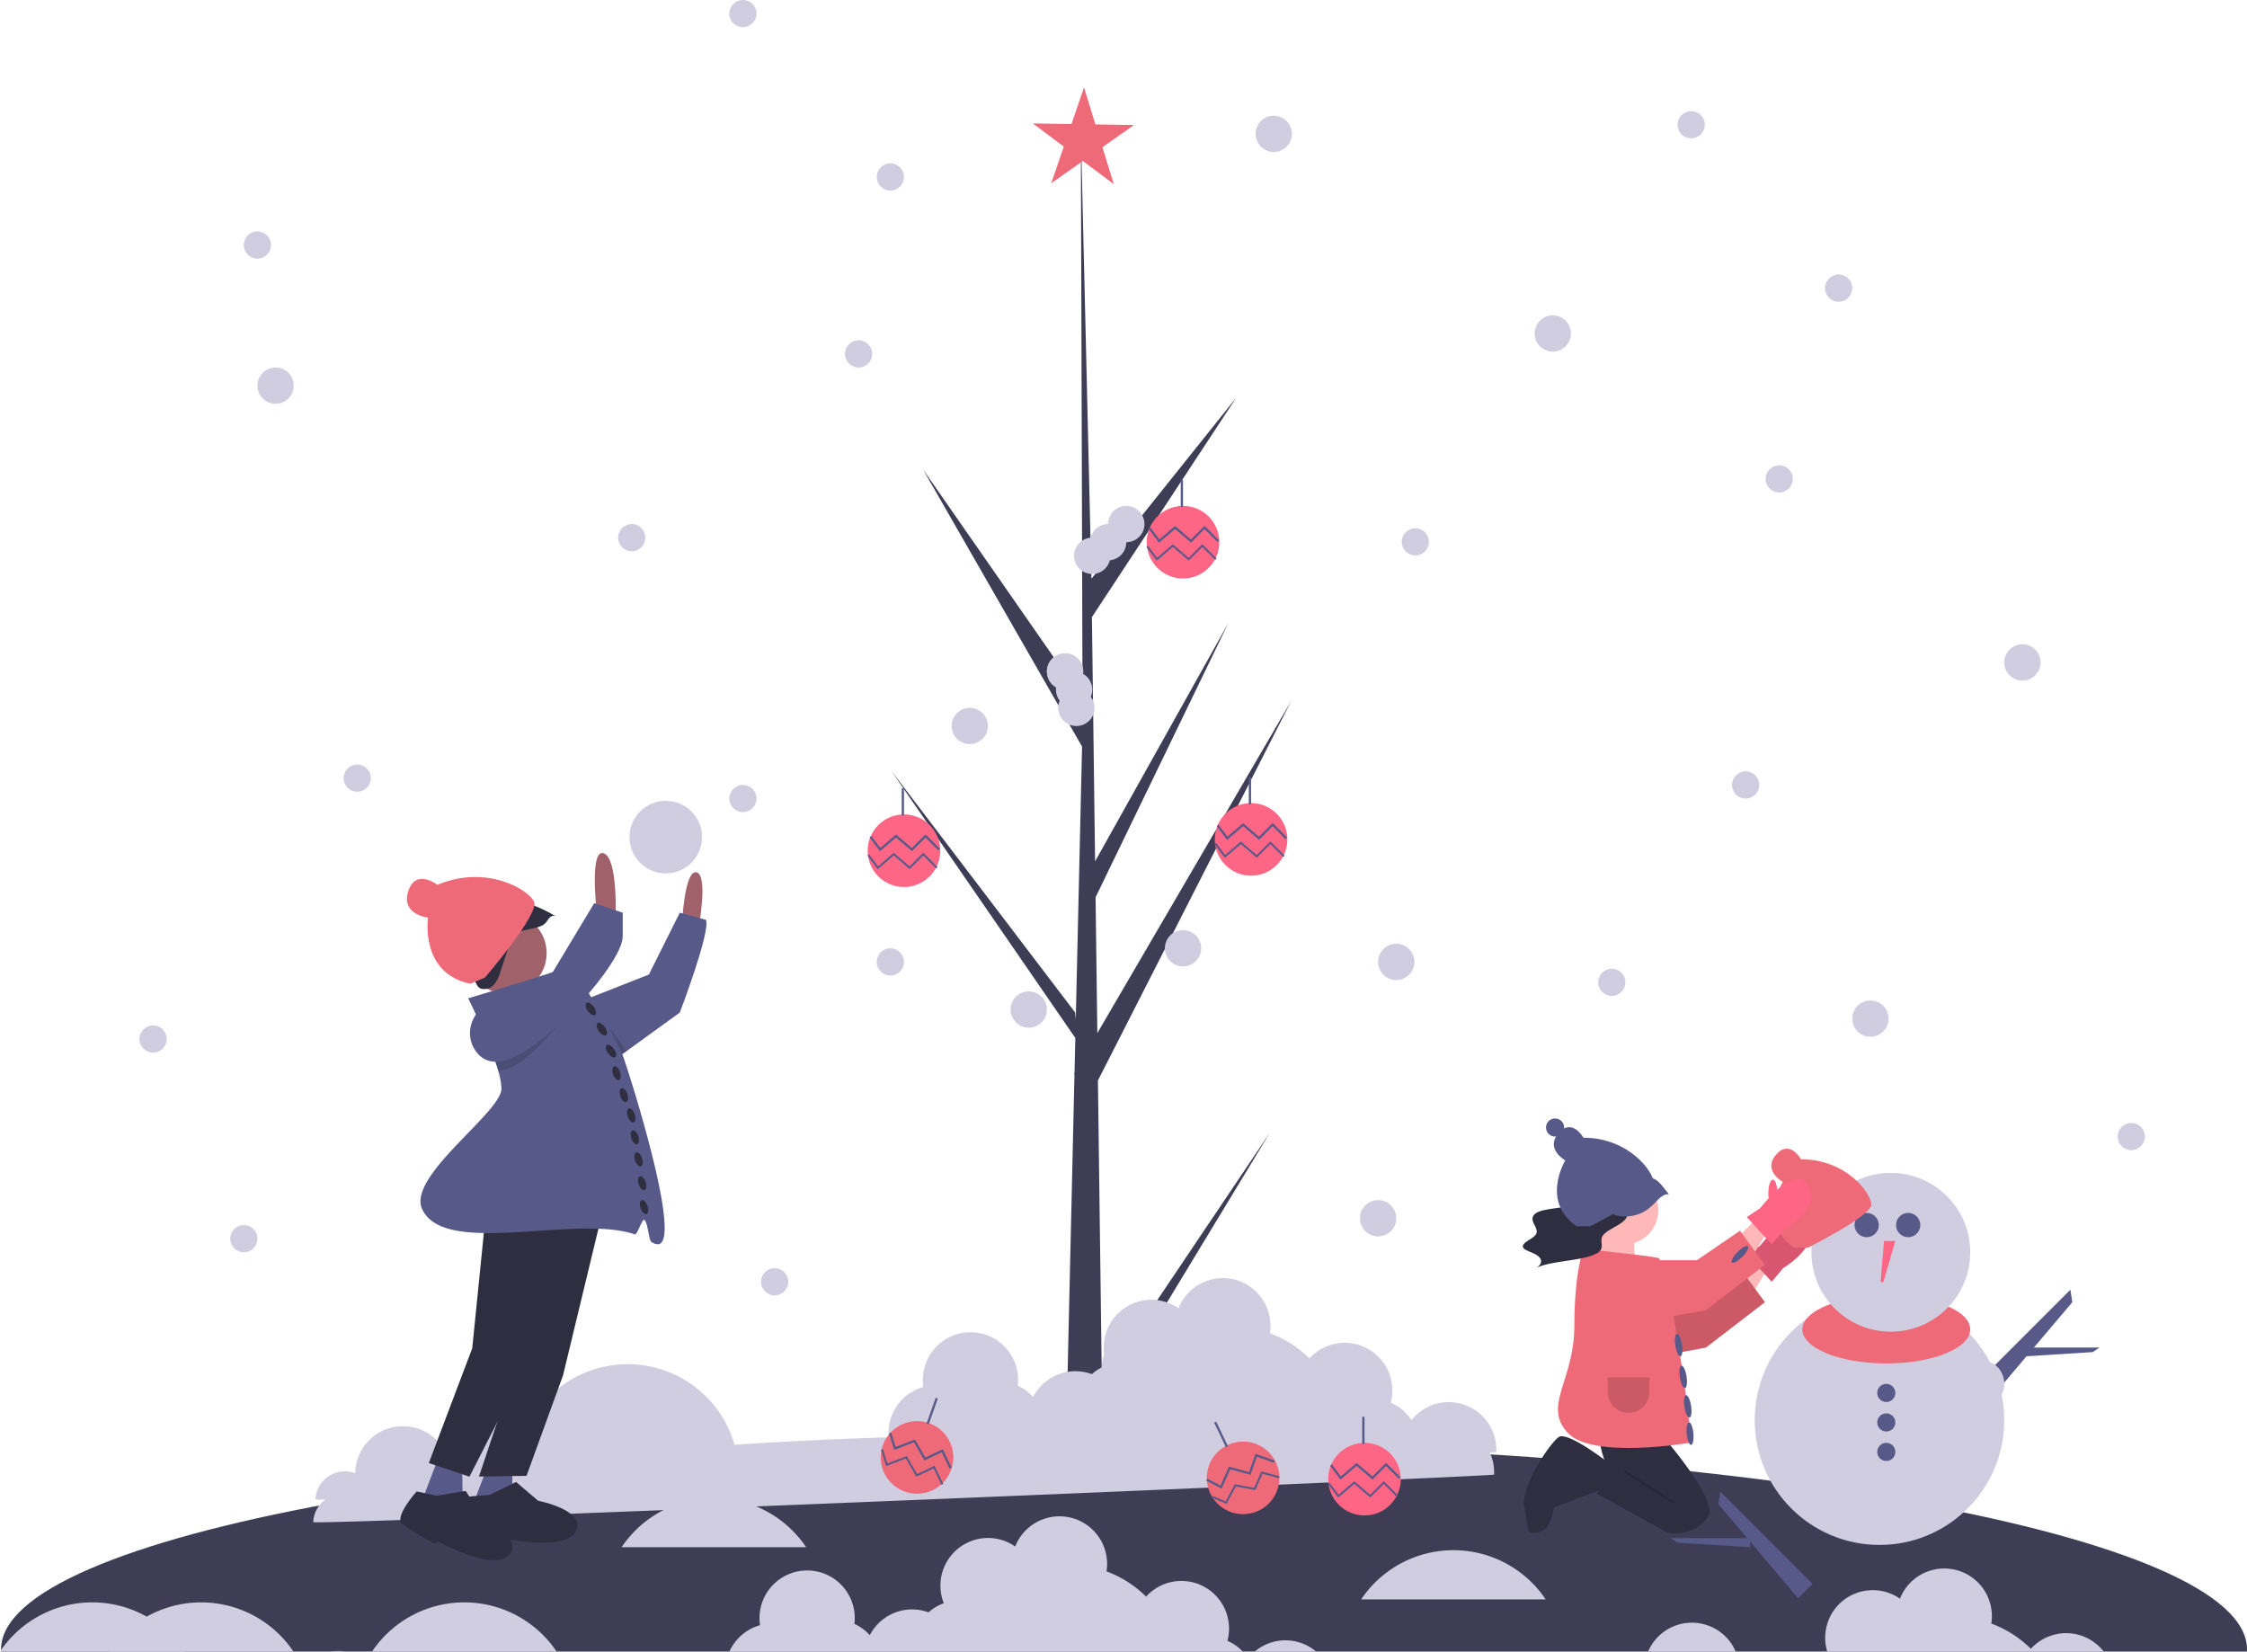<svg xmlns="http://www.w3.org/2000/svg" data-name="Layer 1" width="1136.626" height="835.426" viewBox="0 0 1136.626 835.426" xmlns:xlink="http://www.w3.org/1999/xlink"><title>snow_games</title><path d="M840.827,654.791,834,679h28c-3.999-9.564-5.022-18.646-1.556-27Z" transform="translate(-31.687 -32.287)" fill="#ffb8b8"/><path d="M1168.313,866.565c0,.379-.011.769-.034,1.148H32.261c-.023-.379-.034-.769-.034-1.148,0-57.596,254.323-104.279,568.043-104.279S1168.313,808.969,1168.313,866.565Z" transform="translate(-31.687 -32.287)" fill="#3f3d56"/><circle cx="950.721" cy="718.374" r="63.116" fill="#d0cde1"/><ellipse cx="954.164" cy="672.472" rx="42.46" ry="17.213" fill="#ef6a78"/><circle cx="956.459" cy="633.455" r="40.165" fill="#d0cde1"/><circle cx="944.242" cy="619.684" r="6.144" fill="#575a89"/><circle cx="965.233" cy="619.684" r="6.144" fill="#575a89"/><path d="M984.703,660.004,983.026,680.125a.75.75,0,0,0,1.467.272l5.948-20.393Z" transform="translate(-31.687 -32.287)" fill="#ff6584"/><polygon points="916.882 801.169 909.579 808.472 869.244 760.834 870.222 754.508 916.882 801.169" fill="#575a89"/><polygon points="885.31 778.047 885.31 782.638 848.588 780.343 845.145 778.047 885.31 778.047" fill="#575a89"/><ellipse cx="913.999" cy="700.013" rx="10.328" ry="11.476" fill="#d0cde1"/><polygon points="1000.626 699.036 1007.929 706.339 1048.264 658.701 1047.287 652.375 1000.626 699.036" fill="#575a89"/><polygon points="1021.87 681.652 1021.87 686.242 1058.592 683.947 1062.035 681.652 1021.87 681.652" fill="#575a89"/><ellipse cx="1003.509" cy="700.013" rx="10.328" ry="11.476" fill="#d0cde1"/><circle cx="954.164" cy="704.603" r="4.59" fill="#575a89"/><circle cx="954.164" cy="719.522" r="4.59" fill="#575a89"/><circle cx="954.164" cy="734.44" r="4.59" fill="#575a89"/><path d="M787.462,778.193a24.08,24.08,0,0,0-42.908-16.111,24.133,24.133,0,0,0-10.472-8.862A24.095,24.095,0,0,0,692.945,730.871a56.158,56.158,0,0,0-20.029-12.777,24.086,24.086,0,0,0-46.206-12.574,24.067,24.067,0,0,0-36.1,28.671,24.118,24.118,0,0,0-7.718,4.634,24.077,24.077,0,0,0-29.724,11.562,24.119,24.119,0,0,0-7.788-5.741c.071-.59.145-1.179.173-1.782a24.099,24.099,0,1,0-47.901,2.461A23.856,23.856,0,0,0,480.193,770.797c-27.043.794-53.125,2.061-78.049,3.774a56.238,56.238,0,0,0-103.524-11.341,24.088,24.088,0,0,0-37.028,27.831q-1.636.294-3.259.592c.038-.4.098-.793.116-1.199a24.099,24.099,0,1,0-48.146-2.23c-.012.25.007.493.003.742a14.905,14.905,0,0,0-20.181,13.258C190.038,804.114,787.419,779.13,787.462,778.193Z" transform="translate(-31.687 -32.287)" fill="#d0cde1"/><path d="M40.225,418.769c.033-.105.068-.211.101-.316-.014.046-.032.09-.046.136Z" transform="translate(-31.687 -32.287)" fill="#2f2e41"/><path d="M589.056,731.618l84.998-126.4L589.23,745.217l.177,14.223q-9.308.071-18.435-.31l4.216-182.829-.115-1.41.156-.273.403-17.276L482.549,422.197,575.522,544.411l.33,3.652,3.184-138.135L498.638,269.814l80.627,115.848-.842-286.18.002-.953.027.937,5.337,225.548,73.273-91.618L584.029,344.445l1.599,123.558,67.426-120.588L585.876,486.168l.89,68.705,98.056-167.978L587.065,578.841Z" transform="translate(-31.687 -32.287)" fill="#3f3d56"/><circle cx="538.746" cy="339.679" r="9.181" fill="#d0cde1"/><circle cx="598.419" cy="479.681" r="9.181" fill="#d0cde1"/><circle cx="520.385" cy="510.665" r="9.181" fill="#d0cde1"/><circle cx="490.549" cy="367.22" r="9.181" fill="#d0cde1"/><path d="M584.204,381.146a9.172,9.172,0,0,0-4.675-7.994,9.177,9.177,0,1,0-13.6,6.808,8.989,8.989,0,0,0,1.805,6.75,9.184,9.184,0,1,0,15.729-1.947A9.146,9.146,0,0,0,584.204,381.146Z" transform="translate(-31.687 -32.287)" fill="#d0cde1"/><path d="M601.417,288.194a9.181,9.181,0,0,0-9.181,9.18,9.176,9.176,0,0,0-8.891,6.929,9.179,9.179,0,1,0,9.748,11.389,9.179,9.179,0,0,0,8.323-9.137,9.18,9.18,0,0,0,0-18.361Z" transform="translate(-31.687 -32.287)" fill="#d0cde1"/><circle cx="375.792" cy="403.942" r="6.885" fill="#d0cde1"/><circle cx="450.384" cy="486.567" r="6.885" fill="#d0cde1"/><circle cx="785.472" cy="168.692" r="9.181" fill="#d0cde1"/><circle cx="855.473" cy="63.116" r="6.885" fill="#d0cde1"/><circle cx="930.065" cy="145.74" r="6.885" fill="#d0cde1"/><circle cx="1023.018" cy="335.088" r="9.181" fill="#d0cde1"/><circle cx="899.999" cy="242.25" r="6.885" fill="#d0cde1"/><circle cx="706.29" cy="486.567" r="9.181" fill="#d0cde1"/><circle cx="815.309" cy="496.895" r="6.885" fill="#d0cde1"/><circle cx="139.394" cy="195.086" r="9.181" fill="#d0cde1"/><circle cx="130.214" cy="123.937" r="6.885" fill="#d0cde1"/><circle cx="123.329" cy="626.569" r="6.885" fill="#d0cde1"/><circle cx="391.858" cy="648.373" r="6.885" fill="#d0cde1"/><circle cx="946.131" cy="515.256" r="9.181" fill="#d0cde1"/><circle cx="1078.101" cy="574.929" r="6.885" fill="#d0cde1"/><circle cx="319.562" cy="271.972" r="6.885" fill="#d0cde1"/><circle cx="697.11" cy="616.241" r="9.181" fill="#d0cde1"/><circle cx="375.792" cy="6.885" r="6.885" fill="#d0cde1"/><circle cx="450.384" cy="89.51" r="6.885" fill="#d0cde1"/><circle cx="434.318" cy="179.02" r="6.885" fill="#d0cde1"/><circle cx="644.322" cy="67.706" r="9.181" fill="#d0cde1"/><circle cx="715.931" cy="274.087" r="6.885" fill="#d0cde1"/><circle cx="883.015" cy="397.057" r="6.885" fill="#d0cde1"/><circle cx="180.707" cy="393.614" r="6.885" fill="#d0cde1"/><circle cx="77.426" cy="525.584" r="6.885" fill="#d0cde1"/><circle cx="336.775" cy="423.451" r="18.361" fill="#d0cde1"/><polygon points="878.998 644.93 889.327 634.602 895.064 640.34 885.884 655.258 878.998 644.93" fill="#ffb8b8"/><path d="M915.276,666.889l6.885-4.59s17.213-22.951,24.099-11.476-12.623,22.951-12.623,22.951l-5.738,6.885Z" transform="translate(-31.687 -32.287)" fill="#ff6584"/><path d="M915.276,666.889l6.885-4.59s17.213-22.951,24.099-11.476-12.623,22.951-12.623,22.951l-5.738,6.885Z" transform="translate(-31.687 -32.287)" opacity="0.15"/><polygon points="821.62 656.406 858.342 656.406 880.146 641.487 892.769 658.701 862.933 681.652 831.948 687.39 821.62 656.406" fill="#ef6a78"/><polygon points="821.62 656.406 858.342 656.406 880.146 641.487 892.769 658.701 862.933 681.652 831.948 687.39 821.62 656.406" opacity="0.15"/><path d="M868.226,753.53s33.279,36.722,27.542,45.903-18.361,9.181-20.656,8.033-35.574-19.509-35.574-19.509l4.59-14.918s-6.885-16.066,0-17.213S868.226,753.53,868.226,753.53Z" transform="translate(-31.687 -32.287)" fill="#2f2e41"/><path d="M846.422,773.039s-21.804-17.213-26.394-13.771-19.509,25.246-17.213,35.574,0,13.771,6.885,12.623,8.033-12.623,8.033-12.623l24.099-9.181Z" transform="translate(-31.687 -32.287)" fill="#2f2e41"/><rect x="865.356" y="769.552" width="1.148" height="29.925" transform="translate(-292.518 1061.593) rotate(-57.529)" opacity="0.15"/><circle cx="821.62" cy="612.225" r="17.213" fill="#ffb8b8"/><path d="M832.651,664.02s-4.59,11.476-4.59,39.017S811.995,743.202,824.618,756.973,887,762,887,762s-.537.425-.413-.437c1.148-8.033-11.476-91.805-16.066-92.953S832.651,664.02,832.651,664.02Z" transform="translate(-31.687 -32.287)" fill="#ef6a78"/><polygon points="878.998 625.995 889.327 615.667 895.064 621.405 885.884 636.323 878.998 625.995" fill="#ffb8b8"/><path d="M820.529,643.156c-3.801.557-7.997.982-10.688,2.142-3.53,1.522-3.325,3.806-2.366,5.8s2.458,4.071.858,6.005c-.93,1.124-2.833,2.089-4.318,3.123s-2.579,2.251-1.701,3.381c.917,1.181,3.726,1.98,5.699,2.957,4.263,2.112,4.323,5.3.141,7.435,3.599-2.166,10.468-3.132,16.767-4.054s13.069-2.147,15.711-4.503c2.694-2.403.189-5.201,1.587-7.757,1.195-2.186,5.099-3.986,8.218-5.88s5.576-4.227,3.524-6.319c-1.514-1.544-5.389-2.891-4.652-4.515.456-1.004,2.589-1.753,4.12-2.591s2.386-2.09.456-2.799c-7.008,1.264-14.143,2.459-21.054,3.797C828.568,640.205,826.044,643.156,820.529,643.156Z" transform="translate(-31.687 -32.287)" fill="#2f2e41"/><polygon points="821.62 637.471 858.342 637.471 880.146 622.553 892.769 639.766 862.933 662.717 831.948 668.455 821.62 637.471" fill="#ef6a78"/><path d="M946.138,663.447s32.132-16.066,32.132-21.804-12.623-22.951-35.574-22.951c0,0-5.738-10.328-12.623-2.295s3.443,13.771,3.443,13.771-12.623,20.656,5.738,33.279Z" transform="translate(-31.687 -32.287)" fill="#ef6a78"/><circle cx="632.846" cy="424.598" r="18.361" fill="#ff6584"/><polygon points="620.705 424.859 615.45 417.842 616.369 417.154 620.889 423.189 628.83 416.384 636.833 423.243 643.748 416.328 651.039 423.619 650.228 424.43 643.748 417.95 636.893 424.805 628.83 417.894 620.705 424.859" fill="#575a89"/><polygon points="619.569 433.933 614.362 426.977 615.163 426.378 619.729 432.477 627.682 425.661 635.689 432.524 642.6 425.612 649.84 432.851 649.132 433.558 642.6 427.026 635.742 433.886 627.682 426.977 619.569 433.933" fill="#575a89"/><rect x="631.699" y="393.04" width="1.148" height="13.771" fill="#575a89"/><circle cx="598.419" cy="274.267" r="18.361" fill="#ff6584"/><polygon points="586.278 274.529 581.023 267.511 581.942 266.823 586.462 272.859 594.403 266.053 602.406 272.913 609.321 265.997 616.612 273.288 615.801 274.099 609.321 267.62 602.466 274.475 594.403 267.564 586.278 274.529" fill="#575a89"/><polygon points="585.142 283.601 579.935 276.647 580.736 276.047 585.302 282.147 593.256 275.33 601.262 282.193 608.173 275.282 615.413 282.521 614.706 283.228 608.173 276.696 601.315 283.556 593.256 276.647 585.142 283.601" fill="#575a89"/><rect x="597.272" y="242.709" width="1.148" height="13.771" fill="#575a89"/><circle cx="457.269" cy="430.336" r="18.361" fill="#ff6584"/><polygon points="445.128 430.597 439.873 423.579 440.792 422.891 445.312 428.927 453.253 422.121 461.255 428.981 468.171 422.065 475.462 429.357 474.651 430.168 468.171 423.688 461.316 430.543 453.253 423.632 445.128 430.597" fill="#575a89"/><polygon points="443.992 439.67 438.785 432.716 439.586 432.116 444.152 438.215 452.105 431.399 460.112 438.262 467.024 431.35 474.262 438.589 473.555 439.296 467.024 432.765 460.165 439.623 452.105 432.716 443.992 439.67" fill="#575a89"/><rect x="456.122" y="398.778" width="1.148" height="13.771" fill="#575a89"/><polygon points="563.405 93.16 547.768 81.426 531.776 92.672 538.104 74.174 522.466 62.439 542.014 62.741 548.342 44.243 554.096 62.928 573.644 63.23 557.652 74.476 563.405 93.16" fill="#ef6a78"/><path d="M788.58,766.752a24.08,24.08,0,0,0-42.908-16.111,24.133,24.133,0,0,0-10.472-8.862,24.095,24.095,0,0,0-41.136-22.349,56.158,56.158,0,0,0-20.029-12.777,24.086,24.086,0,0,0-46.206-12.574,24.067,24.067,0,0,0-36.1,28.671,24.118,24.118,0,0,0-7.718,4.634A24.077,24.077,0,0,0,554.287,738.947a24.12,24.12,0,0,0-7.788-5.741c.071-.59.145-1.179.173-1.782a24.099,24.099,0,1,0-47.901,2.461,23.856,23.856,0,0,0-17.46,25.471c-27.043.794-53.125,2.061-78.049,3.774a56.238,56.238,0,0,0-103.524-11.341,24.088,24.088,0,0,0-37.028,27.831q-1.636.294-3.259.592c.038-.4.098-.793.116-1.199a24.099,24.099,0,1,0-48.146-2.23c-.012.25.007.493.003.742a14.905,14.905,0,0,0-20.181,13.258C191.156,792.673,788.537,767.689,788.58,766.752Z" transform="translate(-31.687 -32.287)" fill="#d0cde1"/><path d="M203.706,867.437a26.06,26.06,0,0,1,2.708.275h-7.585A22.856,22.856,0,0,1,203.706,867.437Z" transform="translate(-31.687 -32.287)" fill="#d0cde1"/><path d="M313.23,867.713H219.887a56.211,56.211,0,0,1,93.343,0Z" transform="translate(-31.687 -32.287)" fill="#d0cde1"/><path d="M125.03,867.713H31.687a56.211,56.211,0,0,1,93.343,0Z" transform="translate(-31.687 -32.287)" fill="#d0cde1"/><path d="M180.113,867.713H86.77a56.211,56.211,0,0,1,93.343,0Z" transform="translate(-31.687 -32.287)" fill="#d0cde1"/><path d="M439.462,814.925H346.119a56.211,56.211,0,0,1,93.343,0Z" transform="translate(-31.687 -32.287)" fill="#d0cde1"/><path d="M813.567,841.319h-93.343a56.211,56.211,0,0,1,93.343,0Z" transform="translate(-31.687 -32.287)" fill="#d0cde1"/><path d="M652.576,862.273a24.436,24.436,0,0,1,7.758,5.439h-259.682a24.179,24.179,0,0,1,15.492-13.335,23.535,23.535,0,0,1-.241-4.694,24.096,24.096,0,1,1,48.14,2.238c-.023.597-.092,1.182-.172,1.779a24.03,24.03,0,0,1,7.792,5.738,24.085,24.085,0,0,1,29.722-11.556,24.029,24.029,0,0,1,7.723-4.636,23.807,23.807,0,0,1-1.687-9.995,24.072,24.072,0,0,1,37.789-18.682,24.088,24.088,0,0,1,46.476,9.949,24.866,24.866,0,0,1-.275,2.628,56.21,56.21,0,0,1,20.025,12.772,24.09,24.09,0,0,1,41.14,22.355Z" transform="translate(-31.687 -32.287)" fill="#d0cde1"/><path d="M909.664,867.713H865.368a24.091,24.091,0,0,1,44.296,0Z" transform="translate(-31.687 -32.287)" fill="#d0cde1"/><path d="M1095.845,867.713H955.991a23.247,23.247,0,0,1-1.021-8.067A24.072,24.072,0,0,1,992.759,840.963a24.088,24.088,0,0,1,46.476,9.949,24.869,24.869,0,0,1-.275,2.628,56.21,56.21,0,0,1,20.025,12.772,24.1,24.1,0,0,1,36.86,1.4Z" transform="translate(-31.687 -32.287)" fill="#d0cde1"/><path d="M697.422,867.713H666.392a24.023,24.023,0,0,1,31.03,0Z" transform="translate(-31.687 -32.287)" fill="#d0cde1"/><circle cx="256.07" cy="482.13" r="20.446" fill="#a0616a"/><path d="M292.567,488.346c7.285.456,14.044,3.835,20.361,7.491a2.637,2.637,0,0,0-3.183.628c-.843.817-1.373,1.908-2.184,2.757-1.508,1.577-3.769,2.123-5.899,2.597l-9.926,2.208-9.206,2.048a18.718,18.718,0,0,1-7.05.648c-2.343-.386-4.663-1.898-5.275-4.193-.851-3.188,5.487-7.932,7.811-9.852A21.103,21.103,0,0,1,292.567,488.346Z" transform="translate(-31.687 -32.287)" fill="#2f2e41"/><path d="M273.864,505.075c4.292-6.026,10.989-9.944,17.708-13.324-1.13.447-1.418,1.912-1.114,3.102s1.025,2.265,1.373,3.445c.648,2.194-.052,4.454-.749,6.56l-3.246,9.815-3.011,9.103a17.854,17.854,0,0,1-3.152,6.449,6.552,6.552,0,0,1-6.658,2.177c-3.382-1.071-4.374-9.226-4.903-12.318A20.479,20.479,0,0,1,273.864,505.075Z" transform="translate(-31.687 -32.287)" fill="#2f2e41"/><path d="M376.757,498.781s1.203-26.46,7.216-25.257,1.203,27.662,1.203,27.662Z" transform="translate(-31.687 -32.287)" fill="#a0616a"/><path d="M375.557,544.486l-27.022,19.571-7.86,5.688-20.443-28.869,12.76-5.03,26.93-10.607,15.636-31.273,13.224,3.61C391.193,503.59,375.557,544.486,375.557,544.486Z" transform="translate(-31.687 -32.287)" fill="#575a89"/><path d="M333.46,492.768s-3.608-31.271,3.608-28.865,6.014,32.473,6.014,32.473Z" transform="translate(-31.687 -32.287)" fill="#a0616a"/><polygon points="246.996 740.808 240.056 758.957 259.389 764.676 259.021 740.625 246.996 740.808" fill="#575a89"/><polygon points="304.028 616.042 284.798 695.725 266.329 746.527 242.277 746.895 264.133 681.606 272.651 609.305 304.028 616.042" fill="#2f2e41"/><path d="M269.048,789.267s-7.322,15.586-2.385,17.72,18.348,5,18.348,5l1.841-1.548s30.984,6.946,36.172-3.703-19.163-15.314-19.163-15.314l-11.13-9.498L279.362,788.451Z" transform="translate(-31.687 -32.287)" fill="#2f2e41"/><polygon points="221.686 737.587 214.747 755.736 234.08 761.455 233.712 737.403 221.686 737.587" fill="#575a89"/><polygon points="245.978 611.51 238.879 681.993 216.913 740.066 237.467 746.968 268.999 685.141 283.547 613.95 245.978 611.51" fill="#2f2e41"/><path d="M242.438,786.716s-11.475,12.839-7.355,16.297,16.15,10.04,16.15,10.04l2.207-.957s27.701,15.52,35.719,6.801-13.981-20.157-13.981-20.157l-7.947-12.285-14.677,2.43Z" transform="translate(-31.687 -32.287)" fill="#2f2e41"/><path d="M348.534,564.056l-7.86,5.688-20.443-28.869,5.688-1.011c.316.52,5.243.39,5.568.928C337.454,550.564,346.057,558.823,348.534,564.056Z" transform="translate(-31.687 -32.287)" opacity="0.15"/><path d="M361.182,660.5c-1.392-.901-1.717-10.313-3.712-11.136-1.012-.417-3.491,7.727-4.639,7.33-29.82-10.318-96.481,11.8-107.645-12.898-7.506-16.605,40.163-48.802,40.163-60.828a35.339,35.339,0,0,0-1.652-9.011c-2.274-7.962-6.505-17.984-9.92-25.547-2.923-6.477-5.262-11.145-5.262-11.145s35.068-10.421,46.306-14.448c1.429-.51,2.468-.919,3.007-1.188,2.153-1.076,7.684,6.533,13.353,15.803,6.978,11.423,14.179,25.38,15.506,28.702C349.091,572.148,381.626,673.733,361.182,660.5Z" transform="translate(-31.687 -32.287)" fill="#575a89"/><path d="M326.848,535.224c-13.019,15.673-27.032,34.409-39.095,37.954a20.032,20.032,0,0,1-4.055.78c-2.274-7.962-6.505-17.984-9.92-25.547a16.405,16.405,0,0,1,4.909-3.684L311.304,528.673l3.517-5.855c1.429-.51,2.468-.919,3.007-1.188C319.981,520.553,321.178,525.954,326.848,535.224Z" transform="translate(-31.687 -32.287)" opacity="0.15"/><path d="M278.685,540.088c-8.909,4.386-12.155,15.783-6.383,23.863,2.995,4.193,7.787,6.843,15.454,4.588,20.446-6.014,58.933-49.311,58.933-62.541V493.971l-14.433-4.811-20.954,34.871Z" transform="translate(-31.687 -32.287)" fill="#575a89"/><ellipse cx="330.559" cy="542.648" rx="1.856" ry="3.712" transform="translate(-285.425 260.694) rotate(-35.515)" fill="#2f2e41"/><ellipse cx="336.127" cy="552.856" rx="1.856" ry="3.712" transform="translate(-290.319 265.828) rotate(-35.515)" fill="#2f2e41"/><ellipse cx="340.767" cy="563.991" rx="1.856" ry="3.712" transform="translate(-295.924 270.595) rotate(-35.515)" fill="#2f2e41"/><ellipse cx="343.551" cy="575.127" rx="1.856" ry="3.712" transform="translate(-199.205 109.704) rotate(-18.867)" fill="#2f2e41"/><ellipse cx="347.263" cy="586.263" rx="1.856" ry="3.712" transform="translate(-202.607 111.503) rotate(-18.867)" fill="#2f2e41"/><ellipse cx="350.975" cy="596.47" rx="1.856" ry="3.712" transform="translate(-205.708 113.251) rotate(-18.867)" fill="#2f2e41"/><ellipse cx="352.831" cy="607.606" rx="1.856" ry="3.712" transform="translate(-209.209 114.45) rotate(-18.867)" fill="#2f2e41"/><ellipse cx="354.687" cy="618.742" rx="1.856" ry="3.712" transform="translate(-212.71 115.648) rotate(-18.867)" fill="#2f2e41"/><ellipse cx="356.543" cy="630.805" rx="1.856" ry="3.712" transform="translate(-216.512 116.897) rotate(-18.867)" fill="#2f2e41"/><ellipse cx="357.471" cy="642.869" rx="1.856" ry="3.712" transform="translate(-220.363 117.845) rotate(-18.867)" fill="#2f2e41"/><path d="M277.019,526.762s27.472-32.026,24.86-38.238-24.118-19.101-48.966-8.649c0,0-10.915-8.569-14.712,3.263s9.998,13.342,9.998,13.342-4.261,28.112,21.366,33.418Z" transform="translate(-31.687 -32.287)" fill="#ef6a78"/><circle cx="690.224" cy="748.211" r="18.361" fill="#ff6584"/><polygon points="678.083 748.472 672.828 741.454 673.747 740.766 678.267 746.802 686.208 739.996 694.211 746.856 701.126 739.94 708.417 747.231 707.606 748.043 701.126 741.563 694.271 748.418 686.208 741.507 678.083 748.472" fill="#575a89"/><polygon points="676.947 757.545 671.74 750.59 672.541 749.99 677.107 756.09 685.06 749.274 693.067 756.137 699.979 749.225 707.217 756.464 706.51 757.171 699.979 750.64 693.12 757.498 685.06 750.591 676.947 757.545" fill="#575a89"/><rect x="689.077" y="716.653" width="1.148" height="13.771" fill="#575a89"/><circle cx="628.808" cy="747.565" r="18.361" fill="#ef6a78"/><polygon points="617.968 753.039 610.199 748.976 610.731 747.959 617.413 751.454 621.64 741.888 631.82 744.623 635.074 735.4 644.798 738.831 644.416 739.913 635.774 736.864 632.548 746.006 622.292 743.25 617.968 753.039" fill="#575a89"/><polygon points="620.399 760.74 613.173 757.656 613.565 756.736 619.952 759.463 624.625 750.787 634.373 752.605 638.067 744.316 647.219 746.744 646.964 747.711 638.633 745.502 634.965 753.732 625.16 751.904 620.399 760.74" fill="#575a89"/><rect x="648.758" y="750.957" width="1.148" height="13.771" transform="translate(-295.13 322.071) rotate(-25.562)" fill="#575a89"/><circle cx="463.871" cy="737.224" r="18.361" fill="#ef6a78"/><polygon points="452.335 733.43 449.715 725.064 450.81 724.721 453.064 731.916 462.817 728.141 468.081 737.273 476.903 733.053 481.353 742.355 480.317 742.85 476.363 734.583 467.618 738.766 462.314 729.566 452.335 733.43" fill="#575a89"/><polygon points="476.247 751.094 472.261 742.761 463.51 746.945 458.209 737.75 448.244 741.607 445.649 733.316 446.603 733.017 448.879 740.289 458.648 736.508 463.914 745.644 472.732 741.427 477.149 750.662 476.247 751.094" fill="#575a89"/><rect x="496.342" y="745.48" width="13.771" height="1.148" transform="translate(-399.457 940.036) rotate(-70.562)" fill="#575a89"/><ellipse cx="883.123" cy="728.77" rx="1.707" ry="5.738" transform="translate(-134.858 114.902) rotate(-9.004)" fill="#575a89"/><ellipse cx="880.828" cy="712.704" rx="1.707" ry="5.738" transform="translate(-132.372 114.345) rotate(-9.004)" fill="#575a89"/><ellipse cx="885.418" cy="743.688" rx="1.707" ry="5.738" transform="translate(-137.164 115.445) rotate(-9.004)" fill="#575a89"/><ellipse cx="886.565" cy="757.459" rx="1.707" ry="5.738" transform="translate(-98.367 53.558) rotate(-5.343)" fill="#575a89"/><ellipse cx="911.812" cy="666.802" rx="5.738" ry="1.707" transform="translate(-236.123 807.763) rotate(-45)" fill="#575a89"/><path d="M869.723,637.586c-2.426-.275-4.499,1.617-6.201,3.368a37.552,37.552,0,0,1-4.65,4.274,19.1,19.1,0,0,1-17.472,2.485c.144.052,5.551-7.109,6.147-7.768a75.276,75.276,0,0,1,7.251-7.006c1.924-1.625,4.572-4.408,7.326-3.202C865.022,631.006,867.664,635.254,869.723,637.586Z" transform="translate(-31.687 -32.287)" fill="#2f2e41"/><path d="M836.094,652.545s32.132-16.066,32.132-21.804-12.623-22.951-35.574-22.951c0,0-5.738-10.328-12.623-2.295s3.443,13.771,3.443,13.771-12.623,20.656,5.738,33.279Z" transform="translate(-31.687 -32.287)" fill="#575a89"/><path d="M875.936,636.397c-2.426-.275-4.499,1.617-6.201,3.368a37.55,37.55,0,0,1-4.65,4.274,19.1,19.1,0,0,1-17.472,2.485c.144.052,5.551-7.109,6.147-7.768a75.275,75.275,0,0,1,7.251-7.006c1.924-1.625,4.572-4.408,7.326-3.202C871.236,629.817,873.877,634.065,875.936,636.397Z" transform="translate(-31.687 -32.287)" fill="#575a89"/><path d="M946.26,631.889c-3.654-6.09-10.217-2.484-15.572,2.242-.261-2.941-1.153-5.111-2.215-5.111-1.268,0-2.295,3.083-2.295,6.885a19.45,19.45,0,0,0,.16,2.515c-2.507,2.718-4.177,4.945-4.177,4.945l-6.885,4.59,12.623,13.771,5.738-6.885S953.145,643.364,946.26,631.889Z" transform="translate(-31.687 -32.287)" fill="#ff6584"/><circle cx="786.62" cy="570.339" r="4.59" fill="#575a89"/><path d="M845,729v7.5a10.5,10.5,0,0,0,21,0V729Z" transform="translate(-31.687 -32.287)" fill="#ef6a78"/><path d="M845,729v7.5a10.5,10.5,0,0,0,21,0V729Z" transform="translate(-31.687 -32.287)" opacity="0.15"/></svg>